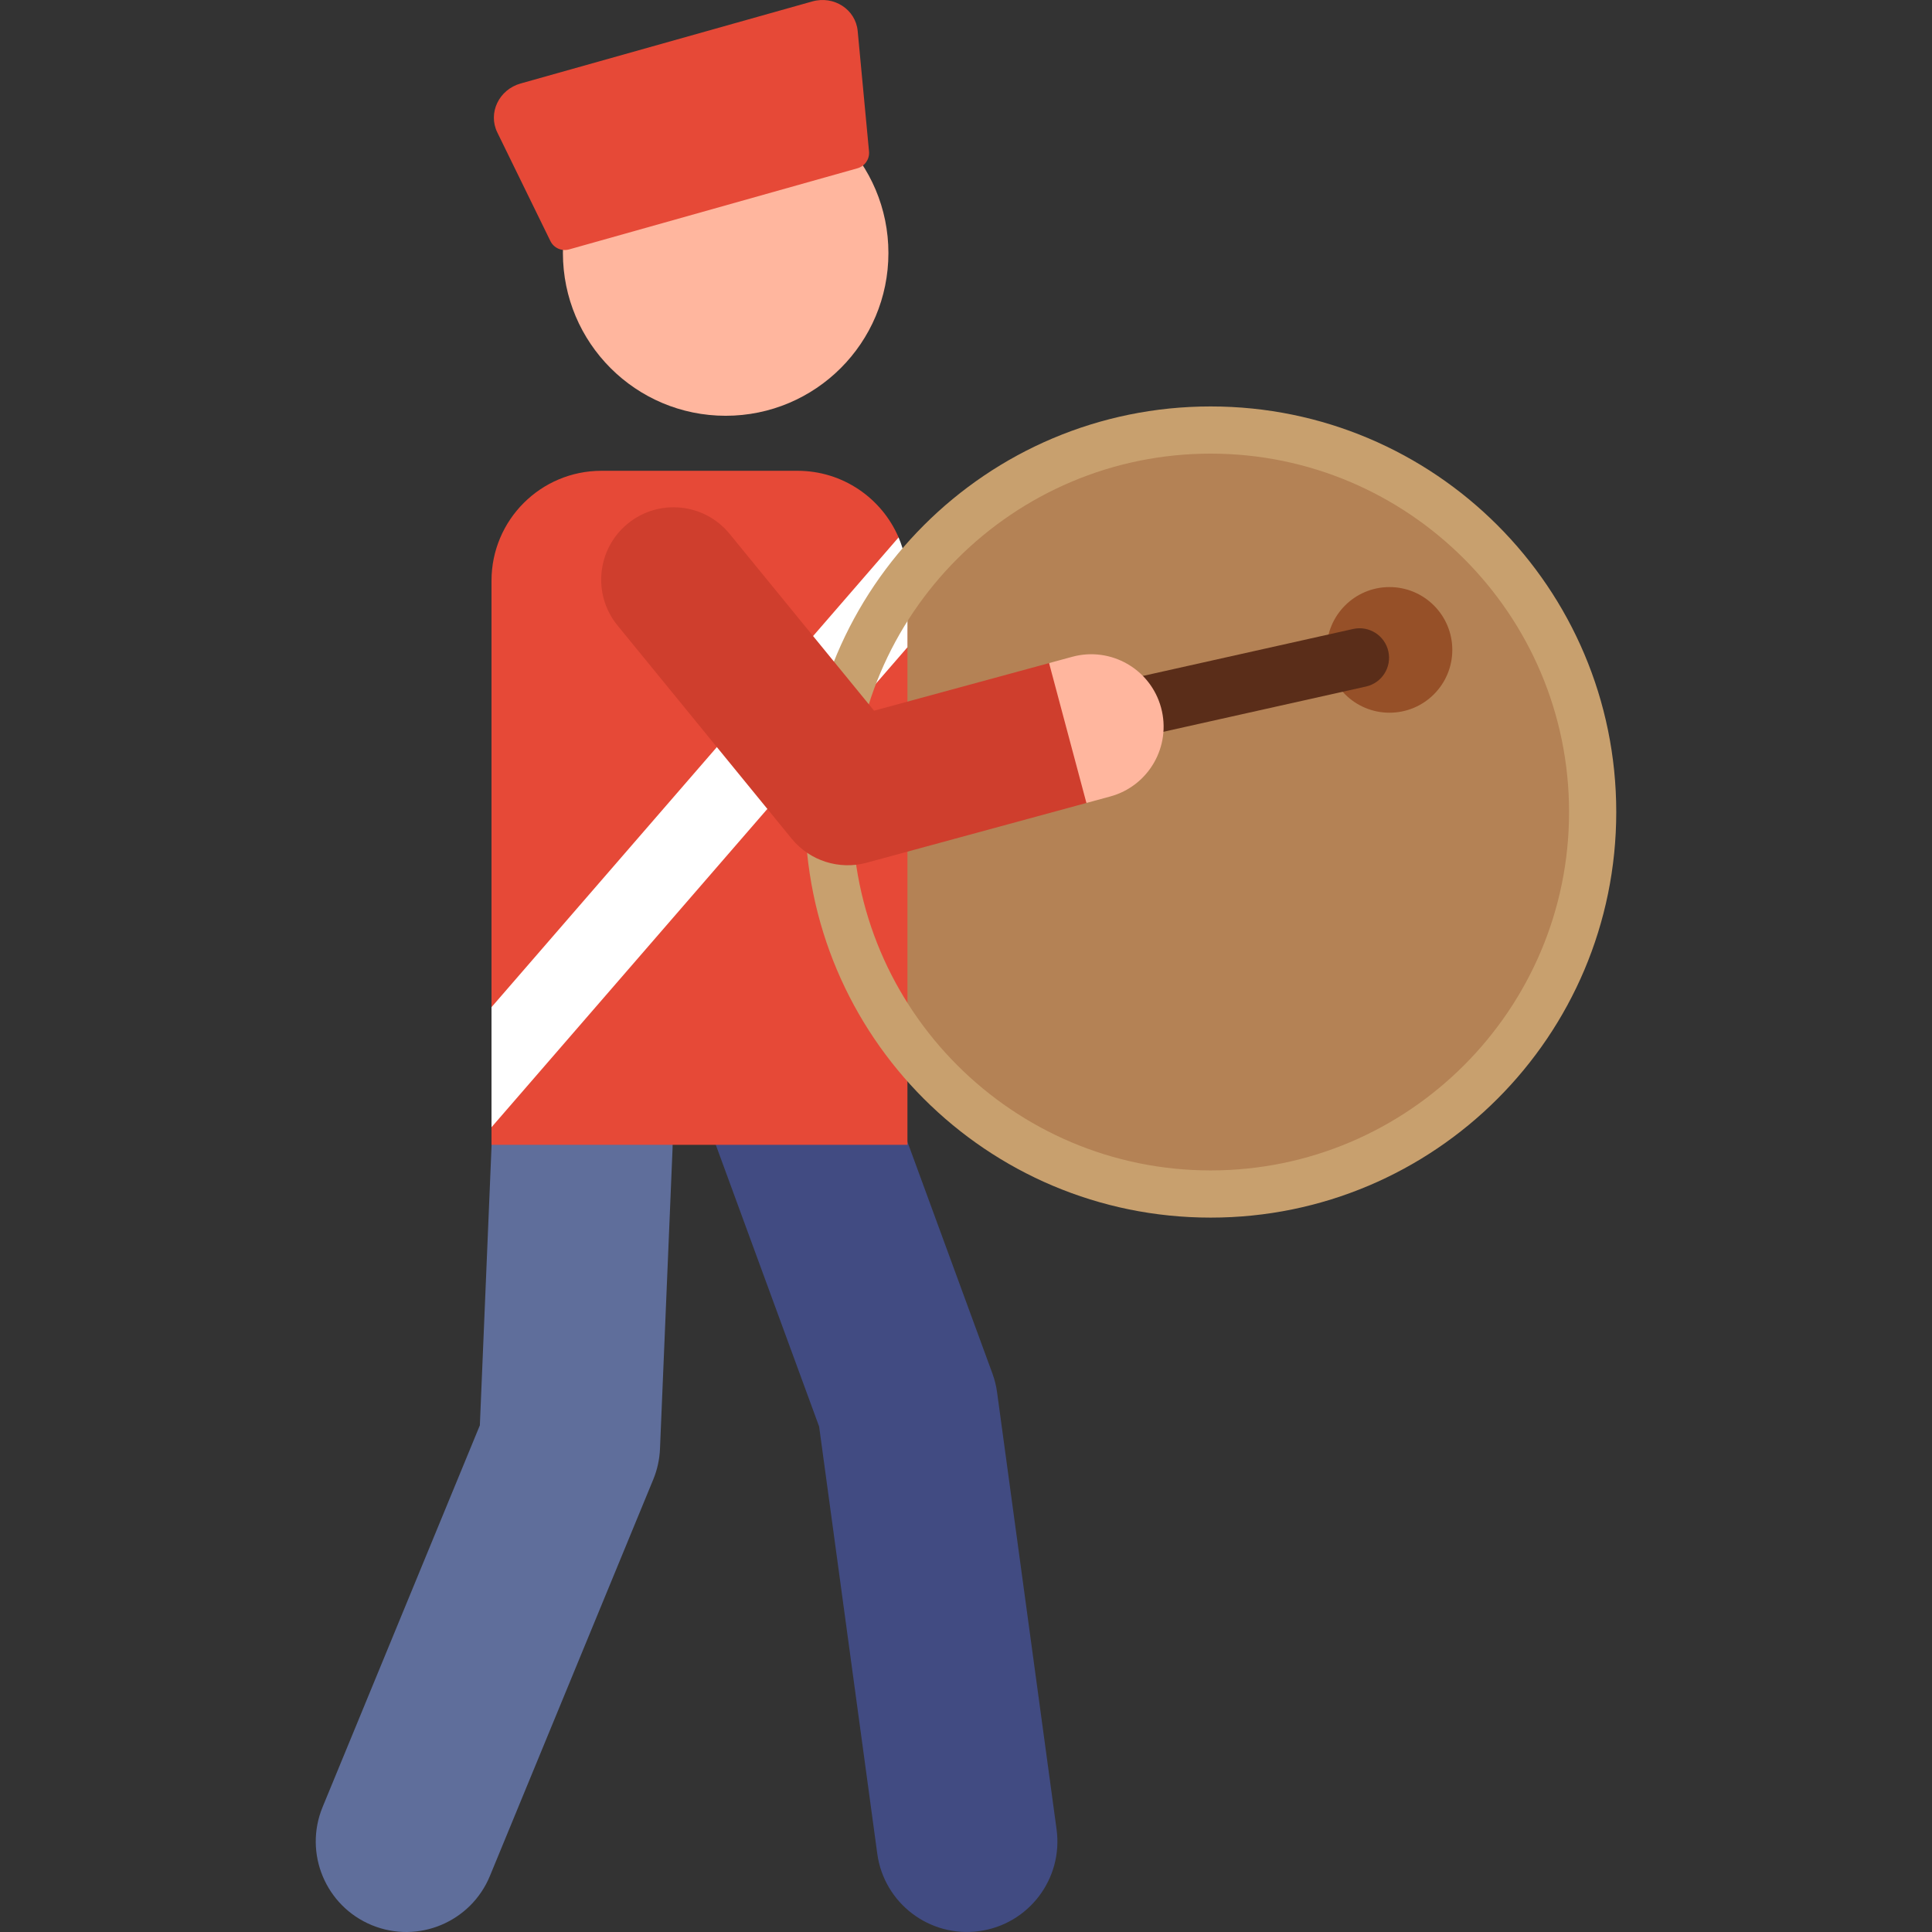 <svg enable-background="new 0 0 510.497 510.497" height="512" id="Layer_1"
    viewBox="0 0 510.497 510.497" width="512" xmlns="http://www.w3.org/2000/svg">
    <rect x="0" y="0" width="510.497" height="510.497" fill="#333333" stroke="none"/>
    <circle cx="319.897" cy="214.563" fill="#b48255" r="101.507" />
    <circle cx="191.744" cy="66.857" fill="#ffb69e" r="43.004" />
    <circle cx="367.146" cy="171.722" fill="#965028" r="16.599" />
    <path
        d="m98.238 508.687c-12.208-5.03-18.026-19.003-12.997-31.211l41.553-100.857 3.144-75.121c.551-13.191 11.671-23.443 24.885-22.886 13.192.552 23.438 11.693 22.886 24.885l-3.32 79.331c-.117 2.785-.719 5.529-1.782 8.107l-43.158 104.755c-5.006 12.149-18.948 18.049-31.211 12.997z"
        fill="#5f6e9b" />
    <path
        d="m231.805 489.808-15.366-112.873-32.39-88.309c-4.546-12.396 1.817-26.13 14.213-30.677 12.397-4.546 26.13 1.817 30.677 14.212l33.283 90.745c.594 1.619 1.011 3.298 1.243 5.008l15.715 115.444c1.782 13.083-7.381 25.132-20.463 26.913-13.059 1.781-25.129-7.362-26.912-20.463z"
        fill="#414b82" />
    <path
        d="m239.778 302.498h-109.907v-4.645l4.887-19.263-4.887-12.468v-112.673c0-16.044 13.006-29.05 29.05-29.05h51.806c11.978 0 22.263 7.249 26.707 17.6l.186 14.069 2.157 10.13v136.3z"
        fill="#e64937" />
    <path
        d="m129.871 297.854 109.907-126.831v-17.573c0-4.066-.838-7.936-2.347-11.449l-107.56 124.123z"
        fill="#fff" />
    <path
        d="m319.897 119.863c52.218 0 94.7 42.482 94.7 94.7s-42.482 94.7-94.7 94.7-94.7-42.482-94.7-94.7 42.482-94.7 94.7-94.7m0-12.468c-59.188 0-107.169 47.981-107.169 107.169s47.981 107.169 107.169 107.169 107.169-47.981 107.169-107.169-47.981-107.169-107.169-107.169z"
        fill="#c8a06e" />
    <path
        d="m268.079 201.956c-3.569 0-6.788-2.467-7.598-6.096-.938-4.2 1.706-8.366 5.907-9.304l91.153-20.361c4.199-.939 8.366 1.706 9.303 5.906.939 4.2-1.706 8.366-5.906 9.304l-91.153 20.361c-.571.129-1.144.19-1.706.19z"
        fill="#5a2d19" />
    <path
        d="m271.128 193.992 6.071-18.781 6.119-1.664c10.193-2.773 20.703 3.243 23.474 13.436 2.772 10.192-3.243 20.702-13.435 23.474l-6.293 1.711z"
        fill="#ffb69e" />
    <path
        d="m277.2 175.211-46.249 12.578-38.16-46.721c-6.682-8.18-18.731-9.396-26.911-2.714-8.181 6.682-9.396 18.73-2.714 26.911l46.013 56.335c4.806 5.884 12.592 8.326 19.832 6.357l58.055-15.789z"
        fill="#cf3e2d" />
    <path
        d="m214.636.377-77.079 21.686c-5.724 1.61-8.669 7.783-6.162 12.913l14.038 28.718c.896 1.832 2.973 2.763 4.937 2.21l76.193-21.436c1.963-.552 3.251-2.429 3.06-4.46l-2.996-31.825c-.535-5.685-6.267-9.417-11.991-7.806z"
        fill="#e64937" />
</svg>